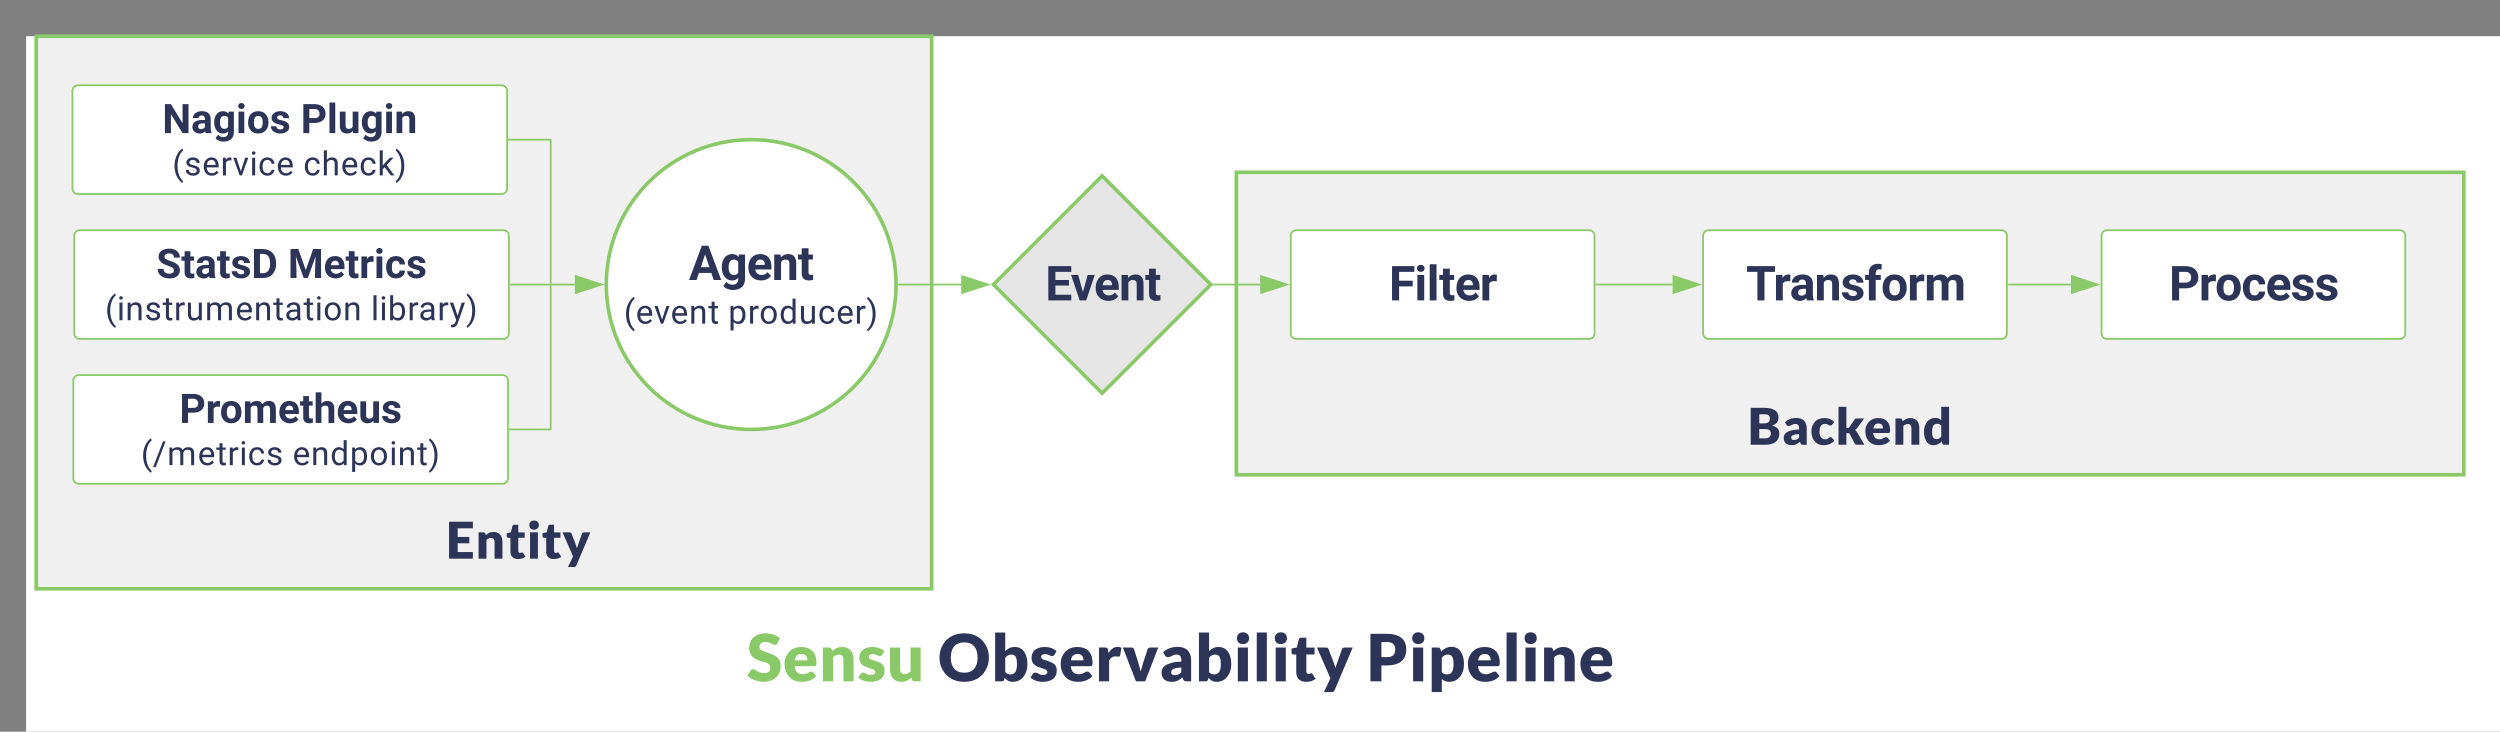 <svg xmlns="http://www.w3.org/2000/svg" xmlns:xlink="http://www.w3.org/1999/xlink" xmlns:lucid="lucid" width="1380.42" height="404.01"><rect width="100%" height="100%" fill="#808080" stroke="none"/><g transform="translate(14.423 20)" lucid:page-tab-id="0_0"><path d="M0 0h1823.08v553.85H0z" fill="#fff"/><a xlink:href="observability-pipeline/pipeline-agent-backend/" target="_top"><path d="M668.26 75.15H1346v167H668.26z" stroke="#89c967" stroke-width="2" fill="#f0f0f0"/><path class="lucid-link lucid-hotspot lucid-overlay-hotspot" d="M668.26 75.15H1346v167H668.26z" fill="none"/></a><a xlink:href="observability-pipeline/pipeline-filter/" target="_top"><path d="M698.3 110.12c0-1.66 1.33-3 3-3H863c1.66 0 3 1.34 3 3v54c0 1.65-1.34 3-3 3H701.3c-1.67 0-3-1.35-3-3z" stroke="#89c967" fill="#fff"/><use xlink:href="#a" transform="matrix(1,0,0,1,703.29,112.115) translate(49.24 33.764)"/><path class="lucid-link lucid-hotspot lucid-overlay-hotspot" d="M698.3 110.12c0-1.66 1.33-3 3-3H863c1.66 0 3 1.34 3 3v54c0 1.65-1.34 3-3 3H701.3c-1.67 0-3-1.35-3-3z" fill="none"/></a><a xlink:href="observability-pipeline/pipeline-transform/" target="_top"><path d="M926 110.12c0-1.66 1.34-3 3-3h161.7c1.67 0 3 1.34 3 3v54c0 1.65-1.33 3-3 3H929c-1.66 0-3-1.35-3-3z" stroke="#89c967" fill="#fff"/><use xlink:href="#b" transform="matrix(1,0,0,1,931,112.115) translate(18.722 33.764)"/><path class="lucid-link lucid-hotspot lucid-overlay-hotspot" d="M926 110.12c0-1.66 1.34-3 3-3h161.7c1.67 0 3 1.34 3 3v54c0 1.65-1.33 3-3 3H929c-1.66 0-3-1.35-3-3z" fill="none"/></a><a xlink:href="observability-pipeline/pipeline-process/" target="_top"><path d="M1146 110.12c0-1.66 1.34-3 3-3h161.7c1.67 0 3 1.34 3 3v54c0 1.65-1.33 3-3 3H1149c-1.66 0-3-1.35-3-3z" stroke="#89c967" fill="#fff"/><use xlink:href="#c" transform="matrix(1,0,0,1,1151,112.115) translate(32.231 33.764)"/><path class="lucid-link lucid-hotspot lucid-overlay-hotspot" d="M1146 110.12c0-1.66 1.34-3 3-3h161.7c1.67 0 3 1.34 3 3v54c0 1.65-1.33 3-3 3H1149c-1.66 0-3-1.35-3-3z" fill="none"/></a><path d="M656.04 137.12h25.37" stroke="#89c967" fill="none"/><path d="M656.06 137.62h-1.02l.5-.5-.5-.5h1.02z" fill="#89c967"/><path d="M696.17 137.12l-14.26 4.63v-9.27z" stroke="#89c967" fill="#89c967"/><path d="M867 137.12h42.12" stroke="#89c967" fill="none"/><path d="M867 137.62h-.5v-1h.5z" fill="#89c967"/><path d="M923.88 137.12l-14.26 4.63v-9.27z" stroke="#89c967" fill="#89c967"/><path d="M1094.7 137.12h34.42" stroke="#89c967" fill="none"/><path d="M1094.72 137.62h-.5v-1h.5z" fill="#89c967"/><path d="M1143.88 137.12l-14.26 4.63v-9.27z" stroke="#89c967" fill="#89c967"/><a xlink:href="observability-pipeline/pipeline-entities/" target="_top"><path d="M5.58 0H500v305.12H5.58z" stroke="#89c967" stroke-width="2" fill="#f0f0f0"/><path class="lucid-link lucid-hotspot lucid-overlay-hotspot" d="M5.58 0H500v305.12H5.58z" fill="none"/></a><path d="M266.58 57.12h23.06v79.5" stroke="#89c967" fill="none"/><path d="M266.6 57.62h-.52v-1h.5z" fill="#89c967"/><path d="M289.64 136.6v.52M267.58 137.12h35.4" stroke="#89c967" fill="none"/><path d="M267.6 137.62h-.52v-1h.5z" fill="#89c967"/><path d="M317.73 137.12l-14.26 4.63v-9.27z" stroke="#89c967" fill="#89c967"/><path d="M267.08 217.12h22.56v-79.5" stroke="#89c967" fill="none"/><path d="M267.1 217.62h-.52v-1h.5z" fill="#89c967"/><path d="M289.64 137.63v-.5M481.85 137.12h34.48" stroke="#89c967" fill="none"/><path d="M481.87 137.62h-.53v-1h.53z" fill="#89c967"/><path d="M531.1 137.12l-14.27 4.63v-9.27z" stroke="#89c967" fill="#89c967"/><a xlink:href="observability-pipeline/pipeline-agent-backend/" target="_top"><path d="M753.27 197.12h507.7v40h-507.7z" stroke="#000" stroke-opacity="0" stroke-width="2" fill-opacity="0"/><use xlink:href="#d" transform="matrix(1,0,0,1,753.273,197.115) translate(197.303 28.471)"/><path class="lucid-link lucid-hotspot lucid-overlay-hotspot" d="M753.27 197.12h507.7v40h-507.7z" fill="none"/></a><a xlink:href="observability-pipeline/pipeline-entities/" target="_top"><path d="M160 260h223.6v44.26H160z" stroke="#000" stroke-opacity="0" stroke-width="2" fill-opacity="0"/><use xlink:href="#e" transform="matrix(1,0,0,1,160,260) translate(71.861 28.471)"/><path class="lucid-link lucid-hotspot lucid-overlay-hotspot" d="M160 260h223.6v44.26H160z" fill="none"/></a><a xlink:href="observability-pipeline/pipeline-checks-events/" target="_top"><path d="M594.13 77.12l60 60-60 60-60-60z" stroke="#89c967" stroke-width="2" fill="#e5e5e5"/><use xlink:href="#f" transform="matrix(1,0,0,1,539.128,82.115) translate(23.611 63.764)"/><path class="lucid-link lucid-hotspot lucid-overlay-hotspot" d="M594.13 77.12l60 60-60 60-60-60z" fill="none"/></a><a xlink:href="observability-pipeline/pipeline-agent-backend/" target="_top"><path d="M480.35 137.12c0 44.18-35.8 80-80 80-44.18 0-80-35.82-80-80 0-44.2 35.82-80 80-80 44.2 0 80 35.8 80 80z" stroke="#89c967" stroke-width="2" fill="#fff"/><use xlink:href="#g" transform="matrix(1,0,0,1,325.353,62.115) translate(40.614 72.496)"/><use xlink:href="#h" transform="matrix(1,0,0,1,325.353,62.115) translate(4.678 96.597)"/><use xlink:href="#i" transform="matrix(1,0,0,1,325.353,62.115) translate(62.352 96.597)"/><path class="lucid-link lucid-hotspot lucid-overlay-hotspot" d="M480.35 137.12c0 44.18-35.8 80-80 80-44.18 0-80-35.82-80-80 0-44.2 35.82-80 80-80 44.2 0 80 35.8 80 80z" fill="none"/></a><path d="M400.35 218.62v39.5-41.74" stroke="#000" stroke-opacity="0" fill="none"/><path d="M400.35 201.62l4.64 14.26h-9.28z" stroke="#000" stroke-opacity="0" fill-opacity="0"/><a xlink:href="observability-pipeline/pipeline-checks-events/" target="_top"><path d="M25.58 30.12c0-1.66 1.34-3 3-3h234c1.65 0 3 1.34 3 3v54c0 1.65-1.35 3-3 3h-234c-1.66 0-3-1.35-3-3z" stroke="#89c967" fill="#fff"/><use xlink:href="#j" transform="matrix(1,0,0,1,30.577,32.115) translate(44.636 21.4)"/><use xlink:href="#k" transform="matrix(1,0,0,1,30.577,32.115) translate(121.069 21.4)"/><use xlink:href="#l" transform="matrix(1,0,0,1,30.577,32.115) translate(50.152 44.719)"/><use xlink:href="#m" transform="matrix(1,0,0,1,30.577,32.115) translate(122.503 44.719)"/><path class="lucid-link lucid-hotspot lucid-overlay-hotspot" d="M25.58 30.12c0-1.66 1.34-3 3-3h234c1.65 0 3 1.34 3 3v54c0 1.65-1.35 3-3 3h-234c-1.66 0-3-1.35-3-3z" fill="none"/></a><a xlink:href="observability-pipeline/pipeline-checks-events/" target="_top"><path d="M26.58 110.12c0-1.66 1.34-3 3-3h234c1.65 0 3 1.34 3 3v54c0 1.65-1.35 3-3 3h-234c-1.66 0-3-1.35-3-3z" stroke="#89c967" fill="#fff"/><use xlink:href="#n" transform="matrix(1,0,0,1,31.577,112.115) translate(40.292 21.4)"/><use xlink:href="#o" transform="matrix(1,0,0,1,31.577,112.115) translate(112.979 21.4)"/><use xlink:href="#p" transform="matrix(1,0,0,1,31.577,112.115) translate(11.991 44.719)"/><use xlink:href="#q" transform="matrix(1,0,0,1,31.577,112.115) translate(158.833 44.719)"/><path class="lucid-link lucid-hotspot lucid-overlay-hotspot" d="M26.58 110.12c0-1.66 1.34-3 3-3h234c1.65 0 3 1.34 3 3v54c0 1.65-1.35 3-3 3h-234c-1.66 0-3-1.35-3-3z" fill="none"/></a><a xlink:href="observability-pipeline/pipeline-checks-events/" target="_top"><path d="M26.08 190.12c0-1.66 1.34-3 3-3h234c1.65 0 3 1.34 3 3v54c0 1.65-1.35 3-3 3h-234c-1.66 0-3-1.35-3-3z" stroke="#89c967" fill="#fff"/><use xlink:href="#r" transform="matrix(1,0,0,1,31.077,192.115) translate(53.575 21.4)"/><use xlink:href="#s" transform="matrix(1,0,0,1,31.077,192.115) translate(32.307 44.719)"/><use xlink:href="#t" transform="matrix(1,0,0,1,31.077,192.115) translate(116.047 44.719)"/><path class="lucid-link lucid-hotspot lucid-overlay-hotspot" d="M26.08 190.12c0-1.66 1.34-3 3-3h234c1.65 0 3 1.34 3 3v54c0 1.65-1.35 3-3 3h-234c-1.66 0-3-1.35-3-3z" fill="none"/></a><a xlink:href="observability-pipeline/" target="_top"><path d="M383.6 320h507.7v44H383.6z" stroke="#000" stroke-opacity="0" stroke-width="2" fill-opacity="0"/><use xlink:href="#u" transform="matrix(1,0,0,1,383.604,320) translate(14.369 36.198)"/><use xlink:href="#v" transform="matrix(1,0,0,1,383.604,320) translate(119.955 36.198)"/><use xlink:href="#w" transform="matrix(1,0,0,1,383.604,320) translate(356.505 36.198)"/><path class="lucid-link lucid-hotspot lucid-overlay-hotspot" d="M383.6 320h507.7v44H383.6z" fill="none"/></a><defs><path fill="#2c3458" d="M1006-595H430V0H130v-1456h948v243H430v376h576v242" id="x"/><path fill="#2c3458" d="M416 0H126v-1082h290V0zM271-1212c-92 0-162-61-162-150s68-149 162-149c93 0 162 60 162 149s-70 150-162 150" id="y"/><path fill="#2c3458" d="M416 0H126v-1536h290V0" id="z"/><path fill="#2c3458" d="M457-330c2 83 25 111 111 112 32 0 60-2 85-7V-6c-57 17-115 26-175 26-203 0-310-102-310-307v-583H10v-212h158v-266h289v266h185v212H457v540" id="A"/><path fill="#2c3458" d="M1031-175C952-60 797 20 609 20 287 20 60-206 72-543c12-330 180-559 505-559 309 0 482 214 477 537v118H365c15 134 115 234 263 234 111 0 198-40 261-121zM770-644c5-139-62-226-194-224-130 1-191 97-208 224h402" id="B"/><path fill="#2c3458" d="M719-811c-143-24-279 1-319 103V0H111v-1082h273l8 129c74-124 180-175 331-136" id="C"/><g id="a"><use transform="matrix(0.013,0,0,0.013,0,0)" xlink:href="#x"/><use transform="matrix(0.013,0,0,0.013,14.047,0)" xlink:href="#y"/><use transform="matrix(0.013,0,0,0.013,20.846,0)" xlink:href="#z"/><use transform="matrix(0.013,0,0,0.013,27.644,0)" xlink:href="#A"/><use transform="matrix(0.013,0,0,0.013,36.308,0)" xlink:href="#B"/><use transform="matrix(0.013,0,0,0.013,50.168,0)" xlink:href="#C"/></g><path fill="#2c3458" d="M1226-1213H780V0H480v-1213H40v-243h1186v243" id="D"/><path fill="#2c3458" d="M552-1102c254-4 435 134 435 383v469c1 103 15 180 43 233V0H738c-13-26-23-58-29-97C639-19 548 20 436 20 238 20 64-113 68-304c5-258 212-357 496-357h133c11-137-29-227-160-227-90 0-156 45-156 131H92c15-231 213-342 460-345zM357-325c0 76 61 124 142 124 88 0 168-45 198-105v-186H589c-152 2-232 51-232 167" id="E"/><path fill="#2c3458" d="M750-692c-1-124-48-174-173-175-81 0-142 35-183 104V0H105v-1082h272l9 125c77-97 181-145 311-145 244 0 342 151 342 403V0H750v-692" id="F"/><path fill="#2c3458" d="M529-185c94 0 168-33 168-114 0-35-18-63-53-83s-91-39-168-55C219-491 90-600 90-765c0-208 203-337 432-337 246 0 451 124 453 349H686c-2-91-62-143-165-143-86 0-151 41-153 117 0 32 16 57 46 77 63 43 257 69 335 100 151 60 229 153 229 291C978-13 554 93 282-28 162-81 60-190 56-344h274c5 106 86 159 199 159" id="G"/><path fill="#2c3458" d="M190-1174c-11-296 244-440 544-363l-3 224c-24-6-53-9-88-9-109 0-163 51-163 153v87h215v212H480V0H190v-870H29v-212h161v-92" id="H"/><path fill="#2c3458" d="M579 20C257 20 58-214 66-551c8-331 182-551 511-551 324 0 514 231 514 572 0 319-198 550-512 550zm-2-888c-169 0-222 141-222 338 0 181 61 317 224 317 170 0 223-137 223-338 0-178-64-317-225-317" id="I"/><path fill="#2c3458" d="M741-689c-2-124-40-177-163-178-82 0-141 34-178 102V0H111v-1082h271l9 121c77-94 180-141 311-141 139 0 235 55 287 165 76-110 184-165 325-165 249 0 348 151 348 411V0h-290v-690c-2-123-39-176-163-177-87 0-147 41-180 124l1 743H741v-689" id="J"/><g id="b"><use transform="matrix(0.013,0,0,0.013,0,0)" xlink:href="#D"/><use transform="matrix(0.013,0,0,0.013,15.049,0)" xlink:href="#C"/><use transform="matrix(0.013,0,0,0.013,24.026,0)" xlink:href="#E"/><use transform="matrix(0.013,0,0,0.013,37.773,0)" xlink:href="#F"/><use transform="matrix(0.013,0,0,0.013,52.133,0)" xlink:href="#G"/><use transform="matrix(0.013,0,0,0.013,65.317,0)" xlink:href="#H"/><use transform="matrix(0.013,0,0,0.013,74.507,0)" xlink:href="#I"/><use transform="matrix(0.013,0,0,0.013,89.005,0)" xlink:href="#C"/><use transform="matrix(0.013,0,0,0.013,98.357,0)" xlink:href="#J"/></g><path fill="#2c3458" d="M1245-974c0 302-233 466-552 461H430V0H130v-1456h568c323 5 547 167 547 482zm-303 2c1-143-93-241-237-241H430v457h268c151 1 244-71 244-216" id="K"/><path fill="#2c3458" d="M355-556c-2 203 30 338 206 343 102 3 181-63 182-161h271C1001-128 821 17 566 20 242 24 66-212 66-554c0-320 184-548 498-548 262 0 451 167 450 423H743c-1-108-75-193-184-189-162 6-202 123-204 312" id="L"/><g id="c"><use transform="matrix(0.013,0,0,0.013,0,0)" xlink:href="#K"/><use transform="matrix(0.013,0,0,0.013,16.539,0)" xlink:href="#C"/><use transform="matrix(0.013,0,0,0.013,25.441,0)" xlink:href="#I"/><use transform="matrix(0.013,0,0,0.013,39.939,0)" xlink:href="#L"/><use transform="matrix(0.013,0,0,0.013,53.31,0)" xlink:href="#B"/><use transform="matrix(0.013,0,0,0.013,67.17,0)" xlink:href="#G"/><use transform="matrix(0.013,0,0,0.013,80.354,0)" xlink:href="#G"/></g><path fill="#2c3458" d="M966-754c170 42 282 125 282 315 0 303-231 439-546 439H120v-1457h536c319 4 558 86 558 394 0 177-112 257-248 309zm-52 308c1-132-85-172-220-172H458v363h238c138 0 217-58 218-191zm-38-577c0-140-81-181-220-181H458v360c201-1 418 30 418-179" id="M"/><path fill="#2c3458" d="M572-1057c257 0 406 153 406 409V0c-68-4-160 9-208-12-30-14-45-72-60-107C623-47 539 18 382 16 189 13 70-77 70-270c0-183 145-251 311-298 78-21 176-33 295-36 8-132-26-216-144-216-125 0-159 78-268 78-94 0-104-95-146-151 112-100 257-164 454-164zM366-285c-2 73 41 96 114 96 97 0 140-35 196-89v-144c-104 4-184 15-248 46-39 19-61 43-62 91" id="N"/><path fill="#2c3458" d="M958-162C862-50 728 16 528 16 297 16 159-117 90-293c-49-124-51-307-4-437 70-194 223-323 484-323 177 0 287 60 380 153-36 45-67 98-109 136-73 33-113-34-174-50-21-5-46-11-77-11-169 4-215 131-220 304-6 205 103 354 302 295 57-17 74-74 140-74 25 0 42 10 56 27" id="O"/><path fill="#2c3458" d="M430-1497v839c57 1 95 0 120-37l196-292c22-33 48-50 100-50h284L862-668c-25 34-54 60-90 82 30 23 56 53 78 90L1142 0H862c-52-1-83-16-102-52L564-419c-19-31-28-40-74-40h-60V0H120v-1497h310" id="P"/><path fill="#2c3458" d="M1024-162C926-48 781 16 578 16 325 16 169-111 94-299c-49-123-59-309-6-439 74-183 225-315 476-315 298 0 466 176 466 475 0 66-3 115-70 115H362c16 155 90 243 244 247 98 2 155-39 218-71 37-18 85-16 110 14zM752-643c-3-120-60-196-182-196-129 0-185 80-205 196h387" id="Q"/><path fill="#2c3458" d="M612-820c-81 1-134 39-182 81V0H120v-1037h192c70-3 79 59 94 112 74-70 159-128 302-128 236 0 352 157 352 394V0H750v-659c0-96-44-162-138-161" id="R"/><path fill="#2c3458" d="M494-1057c110-3 175 36 236 85v-525h310V0H848c-79 3-80-75-100-131C671-51 581 16 426 16 225 16 127-123 78-290c-38-128-40-313 4-440 62-181 183-321 412-327zM370-515c0 153 21 293 164 293 98 0 150-43 196-97v-440c-41-45-87-70-162-70-160 0-198 144-198 314" id="S"/><g id="d"><use transform="matrix(0.014,0,0,0.014,0,0)" xlink:href="#M"/><use transform="matrix(0.014,0,0,0.014,18.923,0)" xlink:href="#N"/><use transform="matrix(0.014,0,0,0.014,34.471,0)" xlink:href="#O"/><use transform="matrix(0.014,0,0,0.014,48.49,0)" xlink:href="#P"/><use transform="matrix(0.014,0,0,0.014,64.24,0)" xlink:href="#Q"/><use transform="matrix(0.014,0,0,0.014,79.933,0)" xlink:href="#R"/><use transform="matrix(0.014,0,0,0.014,96.663,0)" xlink:href="#S"/></g><path fill="#2c3458" d="M1058-1457v260H460v340h458v250H460v347h598V0H120v-1457h938" id="T"/><path fill="#2c3458" d="M774-74c-71 55-172 90-290 90-196 0-304-108-304-303v-536c-70 1-146 12-146-61v-121l165-32 61-253c16-78 146-38 230-48v303h252v212H490v515c0 45 23 83 68 83 48 0 88-50 122 4" id="U"/><path fill="#2c3458" d="M440-1037V0H130v-1037h310zm-154-466c113 0 190 70 190 182 0 111-79 180-190 180-109 0-184-71-184-180 0-110 74-182 184-182" id="V"/><path fill="#2c3458" d="M544 269c-20 41-37 60-98 60H214L414-91 0-1037h274c46-1 73 23 84 54 69 190 150 371 209 571 68-189 134-380 199-571 10-28 45-55 82-54h250" id="W"/><g id="e"><use transform="matrix(0.014,0,0,0.014,0,0)" xlink:href="#T"/><use transform="matrix(0.014,0,0,0.014,16.298,0)" xlink:href="#R"/><use transform="matrix(0.014,0,0,0.014,33.029,0)" xlink:href="#U"/><use transform="matrix(0.014,0,0,0.014,44.567,0)" xlink:href="#V"/><use transform="matrix(0.014,0,0,0.014,52.788,0)" xlink:href="#U"/><use transform="matrix(0.014,0,0,0.014,64.327,0)" xlink:href="#W"/></g><path fill="#2c3458" d="M1006-631H430v390h676V0H130v-1456h974v243H430v347h576v235" id="X"/><path fill="#2c3458" d="M516-353l201-729h302L654 0H378L13-1082h302" id="Y"/><g id="f"><use transform="matrix(0.013,0,0,0.013,0,0)" xlink:href="#X"/><use transform="matrix(0.013,0,0,0.013,14.098,0)" xlink:href="#Y"/><use transform="matrix(0.013,0,0,0.013,26.893,0)" xlink:href="#B"/><use transform="matrix(0.013,0,0,0.013,40.753,0)" xlink:href="#F"/><use transform="matrix(0.013,0,0,0.013,55.113,0)" xlink:href="#A"/></g><path fill="#2c3458" d="M952-300H426L326 0H7l542-1456h278L1372 0h-319zM507-543h364l-183-545" id="Z"/><path fill="#2c3458" d="M505 20C221 18 69-239 69-549c0-302 153-553 438-553 119 0 211 41 277 122l12-102h262V-36c-8 305-208 458-520 462-160 1-335-76-403-170L263 80c72 81 159 121 262 121 172 1 260-107 243-294C701-18 614 20 505 20zm76-887c-165 0-223 147-223 339 0 172 66 314 221 314 88 0 151-33 189-99v-455c-39-66-101-99-187-99" id="aa"/><g id="g"><use transform="matrix(0.013,0,0,0.013,0,0)" xlink:href="#Z"/><use transform="matrix(0.013,0,0,0.013,17.253,0)" xlink:href="#aa"/><use transform="matrix(0.013,0,0,0.013,31.889,0)" xlink:href="#B"/><use transform="matrix(0.013,0,0,0.013,45.748,0)" xlink:href="#F"/><use transform="matrix(0.013,0,0,0.013,60.109,0)" xlink:href="#A"/></g><path fill="#2c3458" d="M319-664C304-226 428 158 661 357l-38 113c-89-49-172-133-254-248C142-97 71-578 194-1025c67-244 240-513 429-618l38 122c-201 153-330 502-342 857" id="ab"/><path fill="#2c3458" d="M599-131c141 0 220-65 285-146l113 88C906-50 770 20 589 20 281 21 93-214 93-545c0-223 93-397 233-485 74-48 154-72 240-72 300 2 449 218 445 537v77H278c0 197 129 357 321 357zm227-509c-3-180-88-310-260-310-170 0-264 140-282 310h542" id="ac"/><path fill="#2c3458" d="M497-251l268-831h189L566 0H425L33-1082h189" id="ad"/><path fill="#2c3458" d="M589-945c-131 0-219 81-264 174V0H140v-1082h175l6 136c83-104 191-156 324-156 229 0 346 129 346 387V0H806v-716c-2-153-65-229-217-229" id="ae"/><path fill="#2c3458" d="M456 20C285 20 205-92 206-268v-671H9v-143h197v-262h185v262h202v143H391v671c-9 125 92 149 207 118V0c-49 13-96 20-142 20" id="af"/><g id="h"><use transform="matrix(0.009,0,0,0.009,0,0)" xlink:href="#ab"/><use transform="matrix(0.009,0,0,0.009,6.573,0)" xlink:href="#ac"/><use transform="matrix(0.009,0,0,0.009,16.639,0)" xlink:href="#ad"/><use transform="matrix(0.009,0,0,0.009,25.832,0)" xlink:href="#ac"/><use transform="matrix(0.009,0,0,0.009,36.02,0)" xlink:href="#ae"/><use transform="matrix(0.009,0,0,0.009,46.631,0)" xlink:href="#af"/></g><path fill="#2c3458" d="M632-1102c291 0 422 251 422 573 0 297-141 548-419 549-131 0-235-42-310-125v521H140v-1498h169l9 120c75-93 180-140 314-140zm-53 971c207 0 290-180 290-419 0-218-92-395-292-395-112 0-196 50-252 149v517c55 99 140 148 254 148" id="ag"/><path fill="#2c3458" d="M663-916c-163-27-288 18-338 148V0H140v-1082h180l3 125c61-97 147-145 258-145 36 0 63 5 82 14v172" id="ah"/><path fill="#2c3458" d="M584 20C278 26 81-227 91-551c10-320 175-545 491-551 308-5 503 247 494 573-9 322-175 543-492 549zm-2-970c-208 0-305 185-305 421 0 216 106 398 307 398 211 0 307-186 307-420 0-214-109-399-309-399" id="ai"/><path fill="#2c3458" d="M520 20C244 20 95-247 95-550c0-298 151-550 427-552 127 0 227 43 301 130v-564h185V0H838l-9-116C755-25 652 20 520 20zm48-965c-210 0-288 177-288 416 0 218 87 392 286 392 117 0 203-53 257-158v-497c-55-102-140-153-255-153" id="aj"/><path fill="#2c3458" d="M491 20c-241-1-355-148-355-398v-704h185v699c0 164 67 246 200 246 141 0 235-53 282-158v-787h185V0H812l-4-107C736-22 630 20 491 20" id="ak"/><path fill="#2c3458" d="M277-555c0 244 77 420 297 424 127 2 249-93 255-210h175C980-127 805 20 574 20 258 20 81-222 92-562c11-319 164-533 481-540 237-5 426 165 431 392H829c-7-133-115-242-256-240-209 4-296 166-296 395" id="al"/><path fill="#2c3458" d="M38 357C331 141 457-487 337-984c-53-219-157-429-299-546l39-113c190 106 362 378 431 621 75 268 76 597 0 868C440 88 266 365 77 470" id="am"/><g id="i"><use transform="matrix(0.009,0,0,0.009,0,0)" xlink:href="#ag"/><use transform="matrix(0.009,0,0,0.009,10.789,0)" xlink:href="#ah"/><use transform="matrix(0.009,0,0,0.009,17.109,0)" xlink:href="#ai"/><use transform="matrix(0.009,0,0,0.009,28.076,0)" xlink:href="#aj"/><use transform="matrix(0.009,0,0,0.009,38.922,0)" xlink:href="#ak"/><use transform="matrix(0.009,0,0,0.009,49.523,0)" xlink:href="#al"/><use transform="matrix(0.009,0,0,0.009,59.589,0)" xlink:href="#ac"/><use transform="matrix(0.009,0,0,0.009,69.777,0)" xlink:href="#ah"/><use transform="matrix(0.009,0,0,0.009,76.285,0)" xlink:href="#am"/></g><path fill="#2c3458" d="M1314 0h-300L430-958V0H130v-1456h300l585 960v-960h299V0" id="an"/><g id="j"><use transform="matrix(0.011,0,0,0.011,0,0)" xlink:href="#an"/><use transform="matrix(0.011,0,0,0.011,15.841,0)" xlink:href="#E"/><use transform="matrix(0.011,0,0,0.011,27.87,0)" xlink:href="#aa"/><use transform="matrix(0.011,0,0,0.011,40.676,0)" xlink:href="#y"/><use transform="matrix(0.011,0,0,0.011,46.625,0)" xlink:href="#I"/><use transform="matrix(0.011,0,0,0.011,59.311,0)" xlink:href="#G"/></g><path fill="#2c3458" d="M463 20c-241-1-359-147-359-393v-709h289v699c0 113 51 169 154 169 98 0 165-34 202-102v-766h290V0H767l-8-110C688-23 589 20 463 20" id="ao"/><g id="k"><use transform="matrix(0.011,0,0,0.011,0,0)" xlink:href="#K"/><use transform="matrix(0.011,0,0,0.011,14.472,0)" xlink:href="#z"/><use transform="matrix(0.011,0,0,0.011,20.42,0)" xlink:href="#ao"/><use transform="matrix(0.011,0,0,0.011,32.975,0)" xlink:href="#aa"/><use transform="matrix(0.011,0,0,0.011,45.781,0)" xlink:href="#y"/><use transform="matrix(0.011,0,0,0.011,51.73,0)" xlink:href="#F"/></g><path fill="#2c3458" d="M538-131c121 0 232-49 232-156 0-50-20-88-56-117-73-60-334-92-420-143-92-55-162-110-162-238 0-190 192-317 400-317 223 0 414 129 413 338H759c0-108-110-186-227-186-119 0-215 53-215 159 0 45 18 78 53 101 76 52 331 90 416 139 98 57 169 115 169 251C955-92 760 20 538 20c-176 0-314-68-386-174-38-55-57-115-57-179h185c6 129 116 202 258 202" id="ap"/><path fill="#2c3458" d="M341 0H156v-1082h185V0zm-91-1264c-68 0-108-42-109-105 0-62 41-107 109-107s110 44 110 107-42 105-110 105" id="aq"/><g id="l"><use transform="matrix(0.009,0,0,0.009,0,0)" xlink:href="#ab"/><use transform="matrix(0.009,0,0,0.009,6.573,0)" xlink:href="#ap"/><use transform="matrix(0.009,0,0,0.009,16.489,0)" xlink:href="#ac"/><use transform="matrix(0.009,0,0,0.009,26.677,0)" xlink:href="#ah"/><use transform="matrix(0.009,0,0,0.009,33.353,0)" xlink:href="#ad"/><use transform="matrix(0.009,0,0,0.009,42.668,0)" xlink:href="#aq"/><use transform="matrix(0.009,0,0,0.009,47.335,0)" xlink:href="#al"/><use transform="matrix(0.009,0,0,0.009,57.401,0)" xlink:href="#ac"/></g><path fill="#2c3458" d="M589-945c-131 0-219 81-264 174V0H140v-1536h185v585c82-101 189-151 320-151 229 0 346 129 346 387V0H806v-716c-2-153-65-229-217-229" id="ar"/><path fill="#2c3458" d="M442-501L326-380V0H141v-1536h185v929c135-169 291-317 436-475h225L566-630 1036 0H819" id="as"/><g id="m"><use transform="matrix(0.009,0,0,0.009,0,0)" xlink:href="#al"/><use transform="matrix(0.009,0,0,0.009,10.066,0)" xlink:href="#ar"/><use transform="matrix(0.009,0,0,0.009,20.658,0)" xlink:href="#ac"/><use transform="matrix(0.009,0,0,0.009,30.846,0)" xlink:href="#al"/><use transform="matrix(0.009,0,0,0.009,40.912,0)" xlink:href="#as"/><use transform="matrix(0.009,0,0,0.009,50.659,0)" xlink:href="#am"/></g><path fill="#2c3458" d="M658-217c127 0 227-49 227-165 0-57-21-98-60-130-79-64-370-142-463-196-162-95-248-210-248-361 0-280 246-403 537-407 213-3 383 84 467 216 45 69 68 147 68 234H886c0-139-96-211-240-211-129 0-232 55-232 169 0 47 24 87 72 119s117 62 210 90c171 51 295 115 373 191s117 171 117 284c-2 272-237 411-528 404C331 13 78-135 69-458h301c0 161 96 241 288 241" id="at"/><path fill="#2c3458" d="M130 0v-1456h448c435 14 673 299 665 762-5 285-130 500-319 606C822-31 708 0 581 0H130zm809-685c9-311-79-526-361-528H430v972h145c252-2 356-181 364-444" id="au"/><g id="n"><use transform="matrix(0.011,0,0,0.011,0,0)" xlink:href="#at"/><use transform="matrix(0.011,0,0,0.011,13.792,0)" xlink:href="#A"/><use transform="matrix(0.011,0,0,0.011,21.373,0)" xlink:href="#E"/><use transform="matrix(0.011,0,0,0.011,33.402,0)" xlink:href="#A"/><use transform="matrix(0.011,0,0,0.011,40.983,0)" xlink:href="#G"/><use transform="matrix(0.011,0,0,0.011,52.518,0)" xlink:href="#au"/></g><path fill="#2c3458" d="M522-1456L896-400l372-1056h394V0h-301c-7-379 15-728 30-1085L998 0H792L400-1084c15 357 37 705 30 1084H130v-1456h392" id="av"/><g id="o"><use transform="matrix(0.011,0,0,0.011,0,0)" xlink:href="#av"/><use transform="matrix(0.011,0,0,0.011,19.653,0)" xlink:href="#B"/><use transform="matrix(0.011,0,0,0.011,31.781,0)" xlink:href="#A"/><use transform="matrix(0.011,0,0,0.011,39.361,0)" xlink:href="#C"/><use transform="matrix(0.011,0,0,0.011,47.545,0)" xlink:href="#y"/><use transform="matrix(0.011,0,0,0.011,53.493,0)" xlink:href="#L"/><use transform="matrix(0.011,0,0,0.011,65.193,0)" xlink:href="#G"/></g><path fill="#2c3458" d="M1240-945c-141 0-250 95-250 227V0H804v-709c0-157-77-236-231-236-121 0-204 52-249 155V0H139v-1082h175l5 120c79-93 186-140 321-140 151 0 254 58 309 174 69-98 181-174 345-174 237 0 362 126 362 377V0h-185v-714c-2-159-67-231-231-231" id="aw"/><path fill="#2c3458" d="M561-1102c238-4 403 126 403 351v498c0 99 13 178 38 237V0H808c-11-21-19-59-26-114C696-25 593 20 474 20c-199 0-368-130-365-320 4-251 214-359 490-356h180v-85c-1-135-86-212-229-212-115 0-232 67-233 171H131c20-205 206-316 430-320zM294-326c0 117 90 185 207 185 122 0 239-75 278-162v-222H634c-227 0-340 66-340 199" id="ax"/><g id="p"><use transform="matrix(0.009,0,0,0.009,0,0)" xlink:href="#ab"/><use transform="matrix(0.009,0,0,0.009,6.573,0)" xlink:href="#aq"/><use transform="matrix(0.009,0,0,0.009,11.24,0)" xlink:href="#ae"/><use transform="matrix(0.009,0,0,0.009,21.851,0)" xlink:href="#ap"/><use transform="matrix(0.009,0,0,0.009,31.766,0)" xlink:href="#af"/><use transform="matrix(0.009,0,0,0.009,38.048,0)" xlink:href="#ah"/><use transform="matrix(0.009,0,0,0.009,44.556,0)" xlink:href="#ak"/><use transform="matrix(0.009,0,0,0.009,55.157,0)" xlink:href="#aw"/><use transform="matrix(0.009,0,0,0.009,72.012,0)" xlink:href="#ac"/><use transform="matrix(0.009,0,0,0.009,82.2,0)" xlink:href="#ae"/><use transform="matrix(0.009,0,0,0.009,92.811,0)" xlink:href="#af"/><use transform="matrix(0.009,0,0,0.009,99.093,0)" xlink:href="#ax"/><use transform="matrix(0.009,0,0,0.009,109.553,0)" xlink:href="#af"/><use transform="matrix(0.009,0,0,0.009,115.835,0)" xlink:href="#aq"/><use transform="matrix(0.009,0,0,0.009,120.502,0)" xlink:href="#ai"/><use transform="matrix(0.009,0,0,0.009,131.47,0)" xlink:href="#ae"/></g><path fill="#2c3458" d="M341 0H156v-1536h185V0" id="ay"/><path fill="#2c3458" d="M634-1102c292 0 422 254 422 573 0 298-143 547-420 549-137 0-242-48-317-145L310 0H140v-1536h185v573c75-93 178-139 309-139zm-44 965c207 0 281-175 281-413 0-224-79-395-283-395-122 0-210 57-263 170v468c57 113 145 170 265 170" id="az"/><path fill="#2c3458" d="M494-271l252-811h198L509 167C425 381 299 474 84 421V271c167 16 242-37 283-173l41-110L22-1082h202" id="aA"/><g id="q"><use transform="matrix(0.009,0,0,0.009,0,0)" xlink:href="#ay"/><use transform="matrix(0.009,0,0,0.009,4.667,0)" xlink:href="#aq"/><use transform="matrix(0.009,0,0,0.009,9.334,0)" xlink:href="#az"/><use transform="matrix(0.009,0,0,0.009,20.123,0)" xlink:href="#ah"/><use transform="matrix(0.009,0,0,0.009,26.255,0)" xlink:href="#ax"/><use transform="matrix(0.009,0,0,0.009,36.715,0)" xlink:href="#ah"/><use transform="matrix(0.009,0,0,0.009,43.391,0)" xlink:href="#aA"/><use transform="matrix(0.009,0,0,0.009,52.49,0)" xlink:href="#am"/></g><path fill="#2c3458" d="M750-685c-1-124-48-182-173-182-85 0-146 33-184 98V0H104v-1536h289v572c77-92 173-138 289-138 235 0 357 136 357 409V0H750v-685" id="aB"/><g id="r"><use transform="matrix(0.011,0,0,0.011,0,0)" xlink:href="#K"/><use transform="matrix(0.011,0,0,0.011,14.472,0)" xlink:href="#C"/><use transform="matrix(0.011,0,0,0.011,22.261,0)" xlink:href="#I"/><use transform="matrix(0.011,0,0,0.011,34.947,0)" xlink:href="#J"/><use transform="matrix(0.011,0,0,0.011,54.37,0)" xlink:href="#B"/><use transform="matrix(0.011,0,0,0.011,66.497,0)" xlink:href="#A"/><use transform="matrix(0.011,0,0,0.011,74.078,0)" xlink:href="#aB"/><use transform="matrix(0.011,0,0,0.011,86.632,0)" xlink:href="#B"/><use transform="matrix(0.011,0,0,0.011,98.76,0)" xlink:href="#ao"/><use transform="matrix(0.011,0,0,0.011,111.314,0)" xlink:href="#G"/></g><path fill="#2c3458" d="M177 125H18l608-1581h158" id="aC"/><g id="s"><use transform="matrix(0.009,0,0,0.009,0,0)" xlink:href="#ab"/><use transform="matrix(0.009,0,0,0.009,6.573,0)" xlink:href="#aC"/><use transform="matrix(0.009,0,0,0.009,14.498,0)" xlink:href="#aw"/><use transform="matrix(0.009,0,0,0.009,31.353,0)" xlink:href="#ac"/><use transform="matrix(0.009,0,0,0.009,41.541,0)" xlink:href="#af"/><use transform="matrix(0.009,0,0,0.009,47.823,0)" xlink:href="#ah"/><use transform="matrix(0.009,0,0,0.009,54.331,0)" xlink:href="#aq"/><use transform="matrix(0.009,0,0,0.009,58.998,0)" xlink:href="#al"/><use transform="matrix(0.009,0,0,0.009,69.064,0)" xlink:href="#ap"/></g><g id="t"><use transform="matrix(0.009,0,0,0.009,0,0)" xlink:href="#ac"/><use transform="matrix(0.009,0,0,0.009,10.188,0)" xlink:href="#ae"/><use transform="matrix(0.009,0,0,0.009,20.799,0)" xlink:href="#aj"/><use transform="matrix(0.009,0,0,0.009,31.644,0)" xlink:href="#ag"/><use transform="matrix(0.009,0,0,0.009,42.434,0)" xlink:href="#ai"/><use transform="matrix(0.009,0,0,0.009,53.401,0)" xlink:href="#aq"/><use transform="matrix(0.009,0,0,0.009,58.068,0)" xlink:href="#ae"/><use transform="matrix(0.009,0,0,0.009,68.679,0)" xlink:href="#af"/><use transform="matrix(0.009,0,0,0.009,74.961,0)" xlink:href="#am"/></g><path fill="#89c967" d="M524-252c120-1 200-49 194-169-8-162-195-164-324-209-183-64-330-162-324-410 5-208 127-332 287-396 178-72 447-26 571 54 32 21 62 40 88 64l-84 157c-19 43-73 61-124 33-64-36-131-79-234-79-114 0-188 47-188 150 0 109 114 131 206 161 219 72 447 139 444 429-3 234-123 379-300 445-265 98-584-9-722-154l100-158c22-40 88-51 134-21 74 48 151 104 276 103" id="aD"/><path fill="#89c967" d="M1024-162C926-48 781 16 578 16 325 16 169-111 94-299c-49-123-59-309-6-439 74-183 225-315 476-315 298 0 466 176 466 475 0 66-3 115-70 115H362c16 155 90 243 244 247 98 2 155-39 218-71 37-18 85-16 110 14zM752-643c-3-120-60-196-182-196-129 0-185 80-205 196h387" id="aE"/><path fill="#89c967" d="M612-820c-81 1-134 39-182 81V0H120v-1037h192c70-3 79 59 94 112 74-70 159-128 302-128 236 0 352 157 352 394V0H750v-659c0-96-44-162-138-161" id="aF"/><path fill="#89c967" d="M56-725c5-259 241-361 518-318 104 16 188 63 250 124l-70 109c-15 22-27 35-60 35-81 0-126-60-222-60-69 0-122 24-122 85 0 75 88 87 152 109 156 54 328 97 328 304C830-90 649 16 394 16 236 16 110-38 22-112c35-48 58-109 103-146 116-42 152 74 285 65 73-5 130-23 130-90 0-78-87-92-154-113C219-449 52-505 56-725" id="aG"/><path fill="#89c967" d="M452 16c-236 0-352-157-352-395v-658h310v658c0 97 43 162 138 161 82-1 133-37 182-80v-739h310V0H848c-67 5-80-61-95-112C679-41 594 16 452 16" id="aH"/><g id="u"><use transform="matrix(0.018,0,0,0.018,0,0)" xlink:href="#aD"/><use transform="matrix(0.018,0,0,0.018,19.878,0)" xlink:href="#aE"/><use transform="matrix(0.018,0,0,0.018,39.828,0)" xlink:href="#aF"/><use transform="matrix(0.018,0,0,0.018,61.1,0)" xlink:href="#aG"/><use transform="matrix(0.018,0,0,0.018,77.236,0)" xlink:href="#aH"/></g><path fill="#2c3458" d="M1504-1022c73 177 73 411 0 587-110 265-336 451-702 451-365 0-594-187-704-451-73-177-73-412 0-588 110-265 339-450 704-450s592 187 702 451zM802-264c280 0 410-182 410-465 0-282-131-465-410-465-281 0-412 182-412 465 0 284 130 465 412 465" id="aI"/><path fill="#2c3458" d="M666 16c-127 3-195-56-255-124C401-53 395 0 326 0H120v-1497h310v570c74-71 163-129 304-126 201 5 299 137 348 303 38 127 40 313-4 439-63 179-182 322-412 327zm124-543c0-153-21-288-164-293-99-3-151 43-196 98v440c40 45 88 70 162 70 160 0 198-144 198-315" id="aJ"/><path fill="#2c3458" d="M56-725c5-259 241-361 518-318 104 16 188 63 250 124l-70 109c-15 22-27 35-60 35-81 0-126-60-222-60-69 0-122 24-122 85 0 75 88 87 152 109 156 54 328 97 328 304C830-90 649 16 394 16 236 16 110-38 22-112c35-48 58-109 103-146 116-42 152 74 285 65 73-5 130-23 130-90 0-78-87-92-154-113C219-449 52-505 56-725" id="aK"/><path fill="#2c3458" d="M768-795c-14 65-88 29-146 29-81 0-145 43-192 130V0H120v-1037c73 2 156-8 222 4 64 11 52 105 69 166 65-96 144-190 283-190 47 0 85 11 114 34" id="aL"/><path fill="#2c3458" d="M694 0H412L10-1037h258c43-1 77 23 86 54 69 227 146 446 203 684 58-239 142-456 211-684 10-29 42-55 82-54h246" id="aM"/><path fill="#2c3458" d="M440-1497V0H130v-1497h310" id="aN"/><g id="v"><use transform="matrix(0.018,0,0,0.018,0,0)" xlink:href="#aI"/><use transform="matrix(0.018,0,0,0.018,29.34,0)" xlink:href="#aJ"/><use transform="matrix(0.018,0,0,0.018,50.611,0)" xlink:href="#aK"/><use transform="matrix(0.018,0,0,0.018,66.747,0)" xlink:href="#Q"/><use transform="matrix(0.018,0,0,0.018,86.698,0)" xlink:href="#aL"/><use transform="matrix(0.018,0,0,0.018,101.845,0)" xlink:href="#aM"/><use transform="matrix(0.018,0,0,0.018,122.126,0)" xlink:href="#N"/><use transform="matrix(0.018,0,0,0.018,141.893,0)" xlink:href="#aJ"/><use transform="matrix(0.018,0,0,0.018,163.164,0)" xlink:href="#V"/><use transform="matrix(0.018,0,0,0.018,173.617,0)" xlink:href="#aN"/><use transform="matrix(0.018,0,0,0.018,184.069,0)" xlink:href="#V"/><use transform="matrix(0.018,0,0,0.018,194.521,0)" xlink:href="#U"/><use transform="matrix(0.018,0,0,0.018,209.191,0)" xlink:href="#W"/></g><path fill="#2c3458" d="M1220-981c0 346-230 490-586 494H458V0H120v-1457h514c350 4 586 140 586 476zm-338 0c0-152-92-223-248-223H458v462h176c169 2 248-80 248-239" id="aO"/><path fill="#2c3458" d="M666 16c-111 3-175-34-236-85v398H120v-1366h192c78-3 80 73 99 128 76-81 169-148 323-148 201 0 299 140 348 307 38 128 40 313-4 439-63 179-182 321-412 327zm124-543c0-153-21-288-164-293-99-3-151 43-196 98v440c40 45 88 70 162 70 160 0 198-144 198-315" id="aP"/><g id="w"><use transform="matrix(0.018,0,0,0.018,0,0)" xlink:href="#aO"/><use transform="matrix(0.018,0,0,0.018,23.398,0)" xlink:href="#V"/><use transform="matrix(0.018,0,0,0.018,33.85,0)" xlink:href="#aP"/><use transform="matrix(0.018,0,0,0.018,55.048,0)" xlink:href="#Q"/><use transform="matrix(0.018,0,0,0.018,74.999,0)" xlink:href="#aN"/><use transform="matrix(0.018,0,0,0.018,85.451,0)" xlink:href="#V"/><use transform="matrix(0.018,0,0,0.018,95.904,0)" xlink:href="#R"/><use transform="matrix(0.018,0,0,0.018,117.175,0)" xlink:href="#Q"/></g></defs></g></svg>
